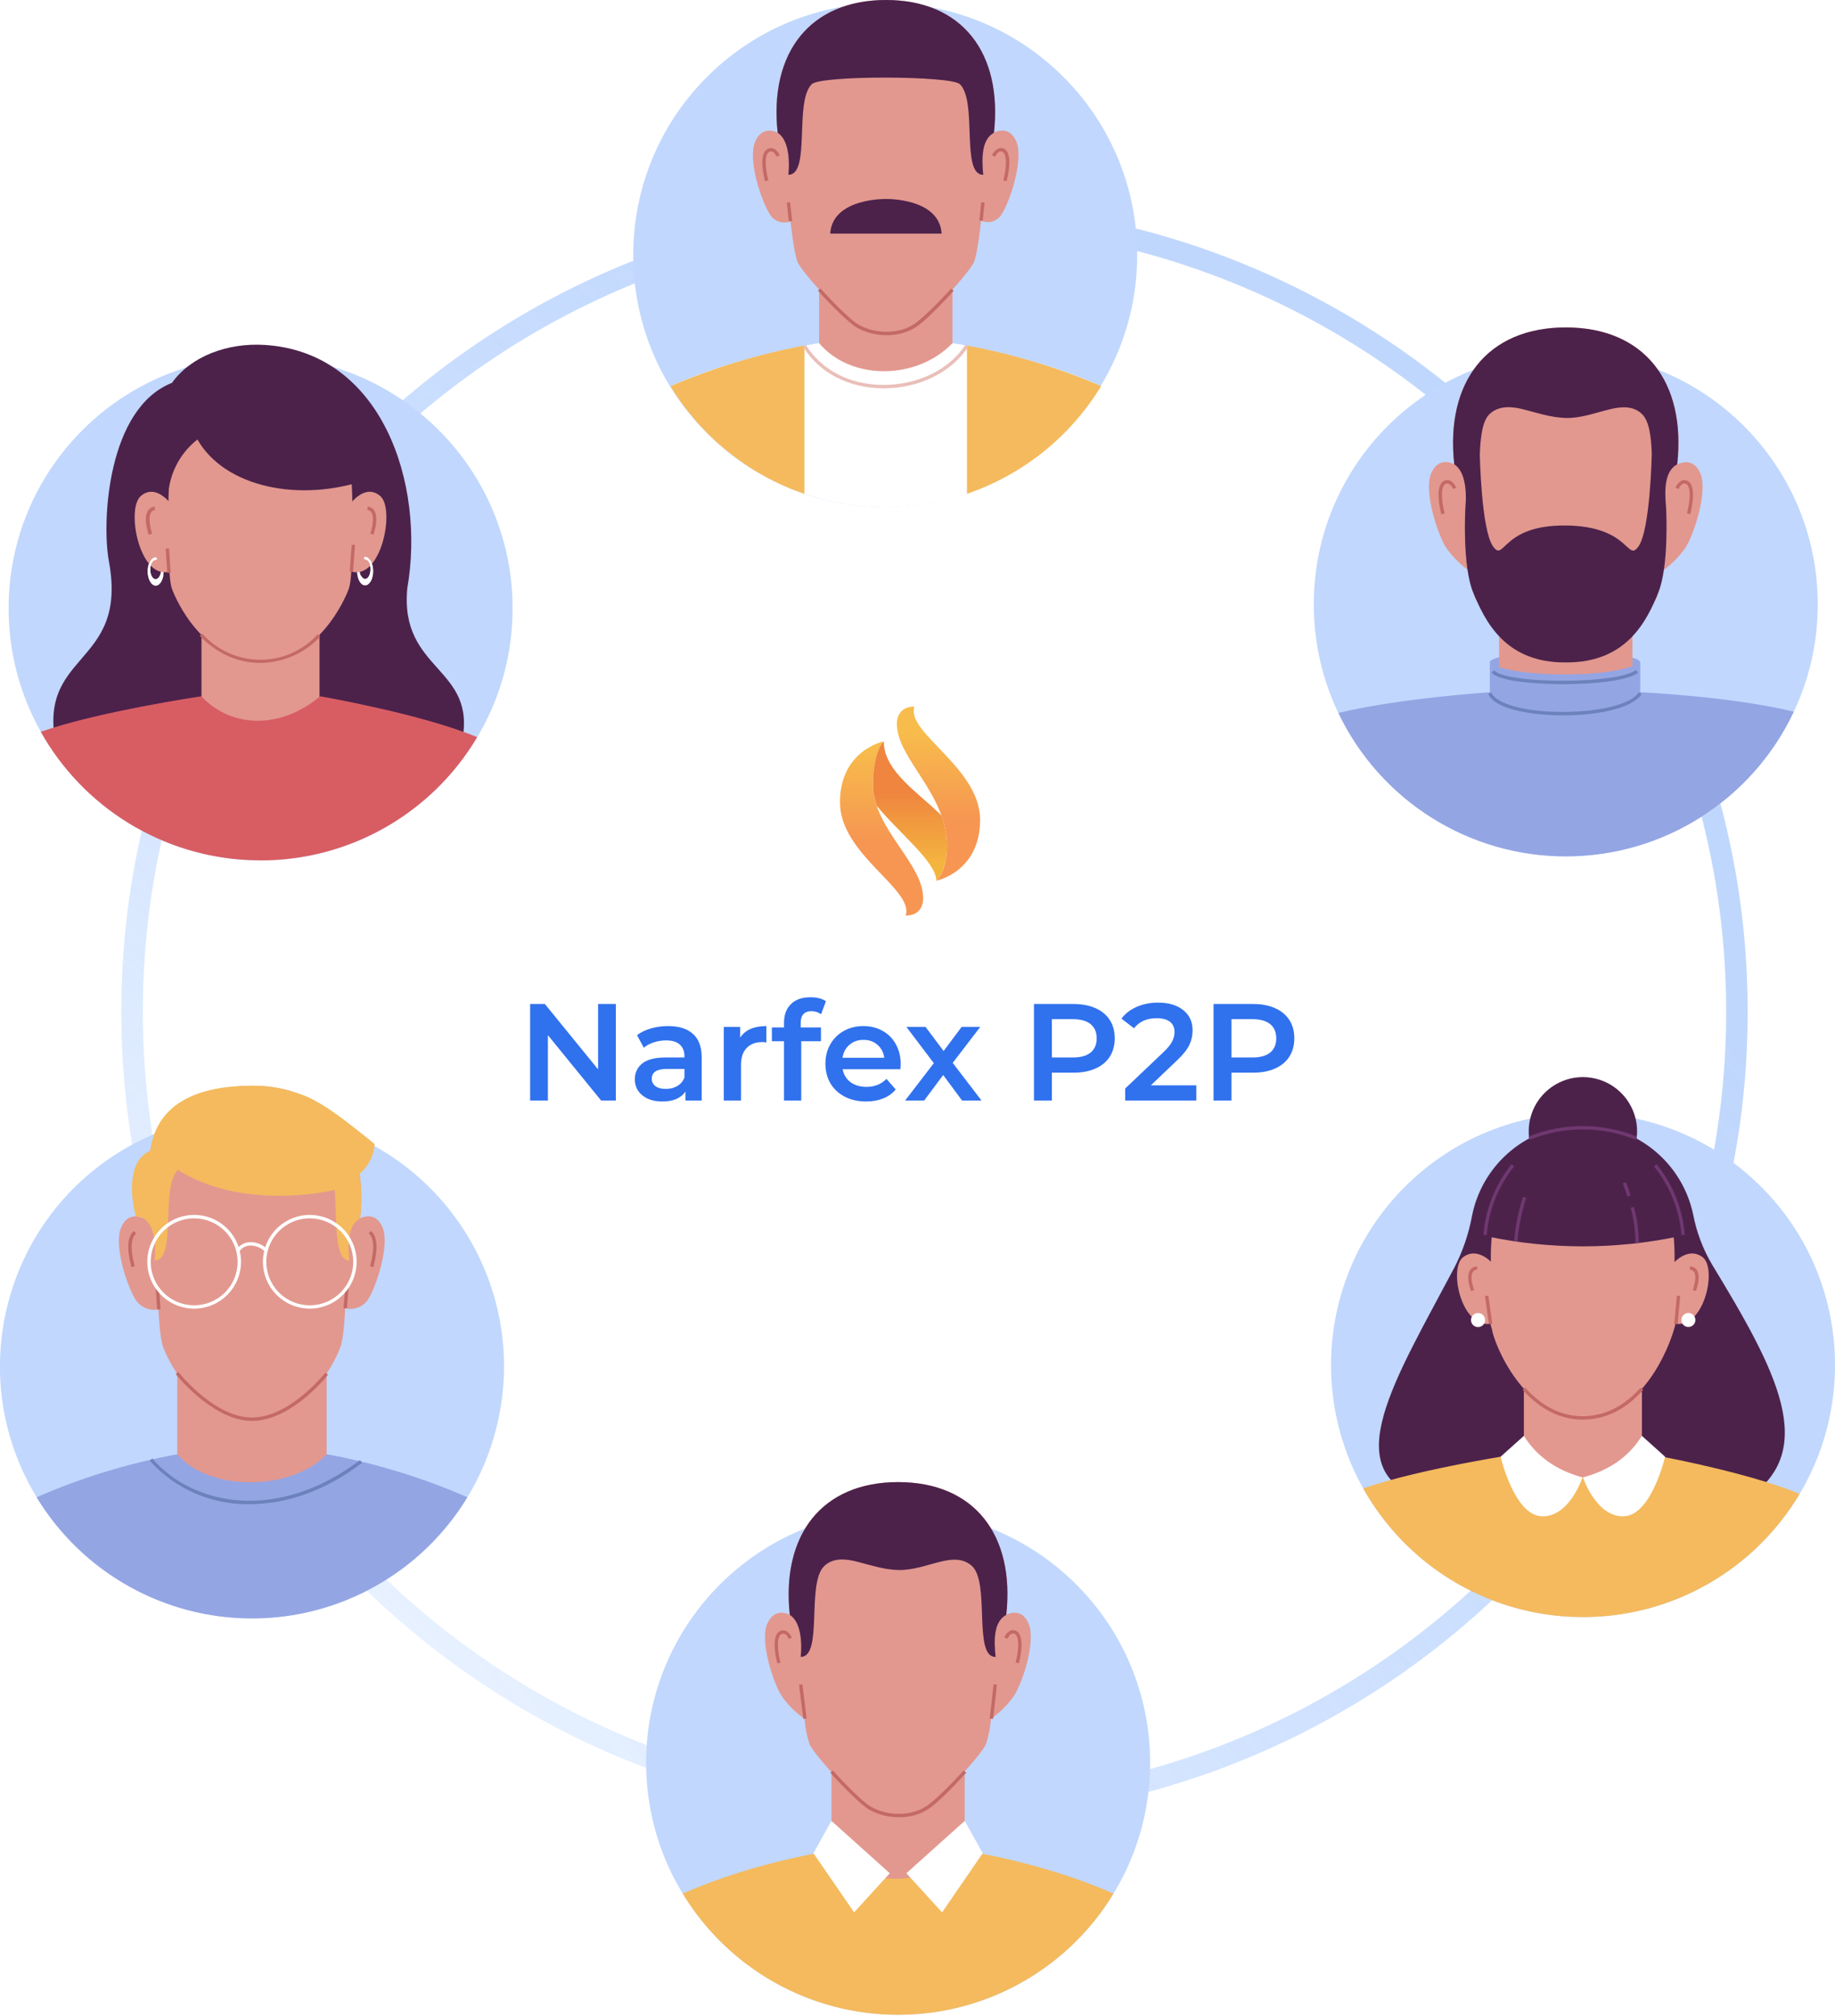 <svg width="426" height="468" viewBox="0 0 426 468" fill="none" xmlns="http://www.w3.org/2000/svg">
<g opacity="0.67" filter="url(#filter0_b_5047_11658)">
<path d="M403.229 234.853C403.229 337.078 319.841 419.974 216.943 419.974C114.046 419.974 30.658 337.078 30.658 234.853C30.658 132.628 114.046 49.731 216.943 49.731C319.841 49.731 403.229 132.628 403.229 234.853Z" stroke="url(#paint0_radial_5047_11658)" stroke-width="5"/>
</g>
<path d="M142.975 233.033V255.433H139.551L127.199 240.265V255.433H123.071V233.033H126.495L138.847 248.201V233.033H142.975ZM155.121 238.153C157.638 238.153 159.558 238.761 160.881 239.977C162.225 241.171 162.897 242.985 162.897 245.417V255.433H159.121V253.353C158.63 254.099 157.926 254.675 157.009 255.081C156.113 255.465 155.025 255.657 153.745 255.657C152.465 255.657 151.345 255.443 150.385 255.017C149.425 254.569 148.678 253.961 148.145 253.193C147.633 252.403 147.377 251.518 147.377 250.537C147.377 249.001 147.942 247.774 149.073 246.857C150.225 245.918 152.027 245.449 154.481 245.449H158.897V245.193C158.897 243.998 158.534 243.081 157.809 242.441C157.105 241.801 156.049 241.481 154.641 241.481C153.681 241.481 152.731 241.63 151.793 241.929C150.875 242.227 150.097 242.643 149.457 243.177L147.889 240.265C148.785 239.582 149.862 239.059 151.121 238.697C152.379 238.334 153.713 238.153 155.121 238.153ZM154.577 252.745C155.579 252.745 156.465 252.521 157.233 252.073C158.022 251.603 158.577 250.942 158.897 250.089V248.105H154.769C152.465 248.105 151.313 248.862 151.313 250.377C151.313 251.102 151.601 251.678 152.177 252.105C152.753 252.531 153.553 252.745 154.577 252.745ZM171.838 240.841C172.99 239.049 175.017 238.153 177.918 238.153V241.961C177.577 241.897 177.268 241.865 176.99 241.865C175.433 241.865 174.217 242.323 173.342 243.241C172.468 244.137 172.03 245.438 172.03 247.145V255.433H168.03V238.345H171.838V240.841ZM188.412 234.697C186.726 234.697 185.884 235.614 185.884 237.449V238.473H190.588V241.673H186.012V255.433H182.012V241.673H179.196V238.473H182.012V237.385C182.012 235.55 182.545 234.11 183.612 233.065C184.678 231.998 186.182 231.465 188.124 231.465C189.66 231.465 190.865 231.774 191.74 232.393L190.62 235.401C189.937 234.931 189.201 234.697 188.412 234.697ZM209.094 246.985C209.094 247.262 209.073 247.657 209.03 248.169H195.622C195.857 249.427 196.465 250.43 197.446 251.177C198.449 251.902 199.686 252.265 201.158 252.265C203.036 252.265 204.582 251.646 205.798 250.409L207.942 252.873C207.174 253.79 206.204 254.483 205.03 254.953C203.857 255.422 202.534 255.657 201.062 255.657C199.185 255.657 197.532 255.283 196.102 254.537C194.673 253.79 193.564 252.755 192.774 251.433C192.006 250.089 191.622 248.574 191.622 246.889C191.622 245.225 191.996 243.731 192.742 242.409C193.51 241.065 194.566 240.019 195.91 239.273C197.254 238.526 198.769 238.153 200.454 238.153C202.118 238.153 203.601 238.526 204.902 239.273C206.225 239.998 207.249 241.033 207.974 242.377C208.721 243.699 209.094 245.235 209.094 246.985ZM200.454 241.353C199.174 241.353 198.086 241.737 197.19 242.505C196.316 243.251 195.782 244.254 195.59 245.513H205.286C205.116 244.275 204.593 243.273 203.718 242.505C202.844 241.737 201.756 241.353 200.454 241.353ZM223.348 255.433L218.964 249.513L214.548 255.433H210.132L216.788 246.761L210.42 238.345H214.868L219.06 243.945L223.252 238.345H227.572L221.172 246.697L227.86 255.433H223.348ZM249.255 233.033C251.197 233.033 252.882 233.353 254.311 233.993C255.762 234.633 256.871 235.55 257.639 236.745C258.407 237.939 258.791 239.358 258.791 241.001C258.791 242.622 258.407 244.041 257.639 245.257C256.871 246.451 255.762 247.369 254.311 248.009C252.882 248.649 251.197 248.969 249.255 248.969H244.199V255.433H240.039V233.033H249.255ZM249.063 245.449C250.877 245.449 252.253 245.065 253.191 244.297C254.13 243.529 254.599 242.43 254.599 241.001C254.599 239.571 254.13 238.473 253.191 237.705C252.253 236.937 250.877 236.553 249.063 236.553H244.199V245.449H249.063ZM277.726 251.913V255.433H261.214V252.649L270.11 244.201C271.112 243.241 271.784 242.409 272.126 241.705C272.488 240.979 272.67 240.265 272.67 239.561C272.67 238.515 272.318 237.715 271.614 237.161C270.91 236.606 269.875 236.329 268.51 236.329C266.227 236.329 264.478 237.107 263.262 238.665L260.35 236.425C261.224 235.251 262.398 234.345 263.87 233.705C265.363 233.043 267.027 232.713 268.862 232.713C271.294 232.713 273.235 233.289 274.686 234.441C276.136 235.593 276.862 237.161 276.862 239.145C276.862 240.361 276.606 241.502 276.094 242.569C275.582 243.635 274.6 244.851 273.15 246.217L267.166 251.913H277.726ZM290.943 233.033C292.884 233.033 294.569 233.353 295.999 233.993C297.449 234.633 298.559 235.55 299.327 236.745C300.095 237.939 300.479 239.358 300.479 241.001C300.479 242.622 300.095 244.041 299.327 245.257C298.559 246.451 297.449 247.369 295.999 248.009C294.569 248.649 292.884 248.969 290.943 248.969H285.887V255.433H281.727V233.033H290.943ZM290.751 245.449C292.564 245.449 293.94 245.065 294.879 244.297C295.817 243.529 296.287 242.43 296.287 241.001C296.287 239.571 295.817 238.473 294.879 237.705C293.94 236.937 292.564 236.553 290.751 236.553H285.887V245.449H290.751Z" fill="#3071EE"/>
<path d="M210.25 212.498C212.283 206.435 195 198.353 195 186.228C195 174.104 205.166 172.083 205.166 172.083C205.166 172.083 202.686 174.094 202.686 182.187C202.686 192.29 214.316 200.373 214.316 208.456C214.316 210.477 213.299 212.498 210.25 212.498Z" fill="url(#paint1_linear_5047_11658)"/>
<path d="M212.283 164C210.25 170.062 227.533 178.145 227.533 190.27C227.533 202.394 217.367 204.415 217.367 204.415C217.367 204.415 219.847 202.394 219.847 196.332C219.847 184.207 208.217 176.124 208.217 168.041C208.217 166.021 209.233 164 212.283 164Z" fill="url(#paint2_linear_5047_11658)"/>
<path d="M218.555 189.279C213.452 184.137 205.166 179.085 205.166 172.083C205.166 172.083 202.686 174.094 202.686 182.187C202.686 183.854 203.011 185.46 203.54 187.026C208.572 193.2 217.366 200.09 217.366 204.415C217.366 204.415 219.846 202.394 219.846 196.332C219.846 193.816 219.348 191.482 218.555 189.279Z" fill="url(#paint3_linear_5047_11658)"/>
<g clip-path="url(#clip0_5047_11658)">
<path d="M246.869 100.58C269.714 77.734 269.714 40.694 246.869 17.848C224.023 -4.998 186.983 -4.998 164.137 17.848C141.292 40.694 141.292 77.734 164.137 100.58C186.983 123.425 224.023 123.425 246.869 100.58Z" fill="#C1D7FD"/>
<path d="M221.116 51.51H190.168V86.471H221.116V51.51Z" fill="#E2988F"/>
<path d="M255.637 89.606C239.121 82.228 221.116 79.649 221.116 79.649C212.857 88.264 197.473 88.39 190.168 79.649C190.168 79.649 172.163 82.259 155.646 89.637C160.867 98.218 168.209 105.312 176.965 110.234C185.721 115.156 195.597 117.741 205.642 117.741C215.687 117.741 225.562 115.156 234.319 110.234C243.075 105.312 250.416 98.218 255.637 89.637V89.606Z" fill="white"/>
<path d="M224.48 80.194V114.611C237.474 110.181 248.5 101.331 255.638 89.606C245.631 85.328 235.182 82.172 224.48 80.194V80.194Z" fill="#F4BA5D"/>
<path d="M186.741 80.205C176.06 82.192 165.631 85.355 155.646 89.637C162.776 101.34 173.777 110.179 186.741 114.622V80.205Z" fill="#F4BA5D"/>
<path d="M205.208 90.129H204.914C196.918 90.046 190.169 86.514 186.406 80.456L187.077 80.048C190.693 85.874 197.201 89.26 204.893 89.343C212.931 89.406 220.33 85.864 224.124 80.037L224.784 80.467C220.928 86.398 213.434 90.129 205.208 90.129Z" fill="#EABFB9"/>
<path d="M235.956 32.887C234.247 28.799 230.716 30.791 230.716 30.791C232.78 12.251 223.338 0 205.689 0C188.041 0 178.514 12.251 180.537 30.811C180.537 30.811 177.047 28.799 175.297 32.908C173.547 37.016 176.712 46.532 178.64 49.613C179.099 50.451 179.85 51.091 180.751 51.412C181.651 51.733 182.638 51.712 183.524 51.353C183.524 51.353 184.236 58.353 185.127 60.732C186.018 63.111 196.11 74.021 199.087 75.687C202.975 77.983 208.707 77.983 212.208 75.687C215.174 74.021 225.266 63.111 226.157 60.722C227.048 58.332 227.75 51.216 227.75 51.216C228.616 51.605 229.597 51.654 230.498 51.353C231.399 51.052 232.154 50.424 232.613 49.592C234.551 46.542 237.664 36.974 235.956 32.887Z" fill="#E2988F"/>
<path d="M205.805 77.783C203.385 77.812 201 77.205 198.888 76.023C197.085 74.975 192.956 70.877 189.875 67.46L190.462 66.936C193.606 70.416 197.63 74.419 199.276 75.321C203.049 77.553 208.624 77.553 211.978 75.362C213.654 74.419 217.689 70.416 220.823 66.978L221.399 67.502C218.329 70.919 214.189 75.059 212.386 76.075C210.398 77.255 208.116 77.847 205.805 77.783V77.783Z" fill="#C46966"/>
<path d="M183.426 46.931L182.645 47.019L183.135 51.393L183.916 51.305L183.426 46.931Z" fill="#C46966"/>
<path d="M227.801 46.923L227.355 51.176L228.137 51.258L228.583 47.005L227.801 46.923Z" fill="#C46966"/>
<path d="M177.614 42.068C177.446 41.46 176.063 36.146 177.981 34.731C178.187 34.56 178.433 34.442 178.697 34.389C178.96 34.336 179.233 34.349 179.49 34.428C179.839 34.59 180.154 34.82 180.414 35.104C180.675 35.388 180.877 35.721 181.009 36.083L180.276 36.366C180.171 36.094 179.773 35.318 179.228 35.172C179.093 35.135 178.953 35.131 178.816 35.158C178.68 35.185 178.552 35.244 178.442 35.329C177.331 36.167 177.813 39.783 178.379 41.858L177.614 42.068Z" fill="#C46966"/>
<path d="M233.682 42.068L232.917 41.858C233.483 39.762 233.965 36.167 232.833 35.318C232.728 35.236 232.604 35.18 232.473 35.155C232.342 35.129 232.207 35.135 232.078 35.172C231.45 35.381 231.03 36.356 231.03 36.366L230.297 36.083C230.436 35.714 230.649 35.376 230.923 35.091C231.196 34.806 231.526 34.581 231.89 34.428C232.135 34.352 232.394 34.335 232.647 34.377C232.899 34.419 233.139 34.518 233.347 34.669C235.233 36.146 233.839 41.46 233.682 42.068Z" fill="#C46966"/>
<path d="M183.032 40.569C188.272 40.569 184.321 23.654 188.44 19.545C190.536 17.449 220.844 17.554 222.856 19.545C226.975 23.654 223.003 40.6 228.254 40.569C227.887 36.649 227.876 32.363 230.758 30.811C232.77 12.251 223.338 0 205.69 0C188.041 0 178.515 12.251 180.538 30.811C182.875 32.331 183.409 36.471 183.032 40.569Z" fill="#4C224B"/>
<path d="M205.69 46.187C205.69 46.187 193.25 45.914 192.736 54.225H218.601C218.088 45.914 205.69 46.187 205.69 46.187Z" fill="#4C224B"/>
</g>
<g clip-path="url(#clip1_5047_11658)">
<path d="M363.5 198.764C395.809 198.764 422 172.572 422 140.264C422 107.955 395.809 81.764 363.5 81.764C331.191 81.764 305 107.955 305 140.264C305 172.572 331.191 198.764 363.5 198.764Z" fill="#C1D7FD"/>
<path d="M363.321 156.225C372.964 156.225 380.781 155.118 380.781 153.752C380.781 152.386 372.964 151.278 363.321 151.278C353.678 151.278 345.861 152.386 345.861 153.752C345.861 155.118 353.678 156.225 363.321 156.225Z" fill="#94A5E4"/>
<path d="M378.969 132.562H348.021V167.523H378.969V132.562Z" fill="#E2988F"/>
<path d="M394.752 109.903C392.992 105.711 389.397 107.807 389.397 107.807C391.472 88.629 381.736 76 363.501 76C345.265 76 335.529 88.629 337.604 107.765C337.604 107.765 334.01 105.669 332.249 109.861C330.488 114.053 333.706 123.936 335.697 127.08C337.193 129.23 339.06 131.097 341.209 132.593C341.346 134.623 341.729 136.629 342.352 138.566C343.274 141.019 353.681 152.274 356.741 153.993C360.755 156.351 366.666 156.351 370.26 153.993C373.321 152.306 383.727 141.05 384.65 138.598C385.275 136.65 385.658 134.634 385.792 132.593C387.941 131.1 389.807 129.237 391.304 127.091C393.296 123.978 396.513 114.116 394.752 109.903Z" fill="#E2988F"/>
<path d="M334.616 119.357C334.438 118.738 333.012 113.268 334.983 111.769C335.198 111.61 335.447 111.503 335.711 111.456C335.974 111.409 336.245 111.423 336.502 111.497C337.217 111.849 337.772 112.459 338.053 113.205L337.32 113.488C337.138 112.959 336.764 112.517 336.272 112.251C336.133 112.212 335.986 112.206 335.845 112.233C335.703 112.261 335.569 112.321 335.454 112.408C334.312 113.278 334.805 117.009 335.391 119.158L334.616 119.357Z" fill="#C46966"/>
<path d="M392.383 119.356L391.629 119.157C392.048 117.617 392.855 113.393 391.545 112.398C391.432 112.313 391.302 112.256 391.164 112.231C391.026 112.205 390.884 112.212 390.748 112.251C390.256 112.517 389.882 112.958 389.7 113.487L388.967 113.204C389.249 112.459 389.803 111.849 390.518 111.496C390.771 111.423 391.038 111.408 391.298 111.454C391.557 111.499 391.803 111.603 392.017 111.758C393.987 113.267 392.561 118.738 392.383 119.356Z" fill="#C46966"/>
<path d="M363.5 76C345.255 76 335.529 88.629 337.604 107.765C340.025 109.327 340.57 113.592 340.193 117.826C340.193 117.826 339.386 131.272 342.037 137.613C344.689 143.953 349.279 153.867 363.49 153.752C377.701 153.867 382.354 143.964 384.953 137.613C387.552 131.262 386.787 117.826 386.787 117.826C386.41 113.781 386.399 109.358 389.365 107.765C391.472 88.629 381.736 76 363.5 76ZM383.465 105.397C383.465 105.397 383.109 122.951 380.394 126.797C377.68 130.643 378.529 122.113 363.5 121.966C348.472 121.819 349.31 130.643 346.596 126.797C343.882 122.951 343.536 105.47 343.536 105.397C343.714 101.519 344.091 97.809 345.758 96.153C347.969 94.005 351.113 94.351 353.775 95.042C356.919 95.849 360.168 96.929 363.49 97.013C367.001 97.107 370.333 95.818 373.708 95C376.318 94.372 379.168 94.089 381.243 96.153C382.91 97.82 383.339 101.519 383.465 105.407V105.397Z" fill="#4C224B"/>
<path d="M416.434 165.175C401.762 161.623 380.802 160.669 380.802 160.669C369.976 169.273 355.44 169.409 345.872 160.669C345.872 160.669 325.247 162.01 310.711 165.469C315.469 175.438 322.954 183.856 332.298 189.749C341.641 195.641 352.463 198.767 363.51 198.764V198.764C374.609 198.764 385.48 195.606 394.852 189.658C404.223 183.71 411.709 175.219 416.434 165.175V165.175Z" fill="#94A5E4"/>
<path d="M345.873 153.752V162.503C358.261 171.642 369.914 171.767 380.782 162.503V153.752C374.61 157.745 349.803 157.2 345.873 153.752Z" fill="#94A5E4"/>
<path d="M362.904 166.034C361.216 166.034 359.518 165.961 357.884 165.814C354.645 165.531 346.953 164.494 345.496 161.056L346.219 160.742C347.121 162.838 351.459 164.462 357.957 165.039C366.907 165.814 378.047 164.378 380.447 160.689L381.108 161.119C378.959 164.41 370.921 166.034 362.904 166.034Z" fill="#6C82BC"/>
<path d="M362.966 158.793C359.822 158.793 356.678 158.646 354.173 158.384C349.729 157.902 347.078 157.126 346.281 156.068L346.91 155.596C347.214 155.995 348.524 156.99 354.246 157.598C363.343 158.562 377.187 157.787 379.765 155.502L380.289 156.089C378.141 157.965 370.323 158.793 362.966 158.793Z" fill="#6C82BC"/>
</g>
<g clip-path="url(#clip2_5047_11658)">
<path d="M408.869 358.199C431.714 335.353 431.714 298.313 408.869 275.467C386.023 252.622 348.983 252.622 326.137 275.467C303.292 298.313 303.292 335.353 326.137 358.199C348.983 381.044 386.023 381.044 408.869 358.199Z" fill="#C1D7FD"/>
<path d="M405.773 347.716C422.279 336.524 412.428 318.121 397.462 293.513C395.348 289.933 393.866 286.016 393.081 281.933C391.845 276.016 388.602 270.71 383.9 266.911C379.199 263.113 373.329 261.057 367.285 261.091C361.241 261.126 355.395 263.249 350.737 267.101C346.08 270.953 342.897 276.296 341.729 282.226C340.951 286.432 339.556 290.501 337.589 294.299C323.818 320.332 310.341 341.313 330.022 347.748L405.773 347.716Z" fill="#4C224B"/>
<path d="M381.177 309.129H353.771V344.091H381.177V309.129Z" fill="#E2988F"/>
<path d="M417.773 346.742C404.872 341.313 381.313 337.236 381.313 337.236C372.279 344.845 360.856 344.792 353.75 337.236C353.75 337.236 329.919 340.768 316.473 345.474C321.331 354.131 328.314 361.408 336.763 366.621C345.212 371.834 354.848 374.81 364.765 375.269C365.687 375.269 366.62 375.332 367.553 375.332C377.683 375.324 387.638 372.685 396.441 367.673C405.245 362.662 412.596 355.449 417.773 346.742V346.742Z" fill="#F4BA5D"/>
<path d="M353.77 333.265L348.373 338.106C348.373 338.106 351.517 351.731 357.952 351.94C364.387 352.15 367.384 342.906 367.384 342.906C361.299 341.257 356.761 338.044 353.77 333.265Z" fill="white"/>
<path d="M381.167 333.265L386.554 338.106C386.554 338.106 383.41 351.731 376.975 351.94C370.54 352.15 367.49 342.906 367.49 342.906C373.653 341.257 378.211 338.044 381.167 333.265Z" fill="white"/>
<path d="M379.887 264.595C381 257.739 376.344 251.279 369.489 250.166C362.633 249.053 356.173 253.709 355.06 260.565C353.947 267.421 358.603 273.881 365.459 274.994C372.314 276.106 378.774 271.451 379.887 264.595Z" fill="#4C224B"/>
<path d="M367.438 266.768C349.768 266.768 345.754 280.046 346.121 293.366C346.121 302.966 345.45 306.078 346.341 308.457C346.834 311.843 353.677 329.103 367.438 329.103C381.198 329.103 387.455 312.754 388.649 308.457C389.54 306.078 388.733 302.966 388.733 293.366C389.121 280.046 385.097 266.768 367.438 266.768Z" fill="#E2988F"/>
<path d="M367.438 329.492C362.292 329.492 357.597 327.165 353.479 322.586L354.055 322.062C358.027 326.505 362.523 328.706 367.438 328.706C372.353 328.706 376.975 326.474 380.884 322.072L381.471 322.596C377.415 327.176 372.689 329.492 367.438 329.492Z" fill="#C46966"/>
<path d="M346.896 293.681C346.896 293.681 343.343 289.09 339.696 291.773C336.049 294.456 339.601 309.673 346.896 306.99C354.19 304.307 346.896 293.681 346.896 293.681Z" fill="#E2988F"/>
<path d="M388.041 293.681C388.041 293.681 391.593 289.09 395.241 291.773C398.888 294.456 395.335 309.673 388.041 306.99C380.747 304.307 388.041 293.681 388.041 293.681Z" fill="#E2988F"/>
<path d="M345.523 300.715L344.744 300.823L345.656 307.362L346.435 307.254L345.523 300.715Z" fill="#C46966"/>
<path d="M389.288 300.723L388.68 307.266L389.462 307.338L390.07 300.796L389.288 300.723Z" fill="#C46966"/>
<path d="M341.488 299.676C340.681 297.328 340.639 295.641 341.362 294.687C341.549 294.446 341.789 294.252 342.064 294.119C342.338 293.987 342.64 293.919 342.945 293.922L342.892 294.708V294.31V294.708C342.713 294.707 342.536 294.748 342.376 294.829C342.216 294.909 342.077 295.025 341.97 295.169C341.593 295.683 341.331 296.835 342.222 299.424L341.488 299.676Z" fill="#C46966"/>
<path d="M393.711 299.675L392.977 299.424C393.868 296.814 393.596 295.672 393.208 295.159C393.102 295.02 392.966 294.907 392.81 294.828C392.653 294.75 392.481 294.709 392.307 294.708V293.922C392.61 293.921 392.909 293.989 393.182 294.122C393.454 294.254 393.693 294.448 393.879 294.687C394.56 295.641 394.528 297.328 393.711 299.675Z" fill="#C46966"/>
<path d="M393.585 306.372C393.585 306.694 393.489 307.008 393.311 307.275C393.133 307.542 392.879 307.75 392.582 307.873C392.285 307.996 391.959 308.028 391.643 307.966C391.328 307.903 391.039 307.748 390.812 307.521C390.585 307.294 390.43 307.005 390.367 306.689C390.304 306.374 390.337 306.048 390.46 305.751C390.583 305.454 390.791 305.2 391.058 305.022C391.325 304.843 391.639 304.748 391.96 304.748C392.174 304.747 392.386 304.788 392.584 304.869C392.781 304.95 392.961 305.07 393.112 305.221C393.263 305.372 393.383 305.552 393.464 305.749C393.545 305.947 393.586 306.159 393.585 306.372V306.372Z" fill="white"/>
<path d="M344.768 306.372C344.77 306.696 344.676 307.013 344.497 307.284C344.319 307.554 344.064 307.765 343.766 307.89C343.467 308.016 343.138 308.05 342.82 307.988C342.503 307.926 342.21 307.771 341.981 307.543C341.751 307.315 341.594 307.023 341.53 306.706C341.466 306.388 341.498 306.059 341.621 305.76C341.745 305.46 341.954 305.204 342.224 305.024C342.493 304.844 342.809 304.748 343.133 304.748C343.347 304.747 343.559 304.788 343.758 304.869C343.956 304.95 344.136 305.069 344.288 305.22C344.44 305.371 344.561 305.551 344.643 305.748C344.725 305.946 344.768 306.158 344.768 306.372V306.372Z" fill="white"/>
<path d="M345.25 286.973C359.905 290.052 375.041 290.052 389.696 286.973C389.696 286.973 389.979 265.342 368.065 264.672C346.151 264.001 345.25 286.973 345.25 286.973Z" fill="#4C224B"/>
<path d="M379.729 264.536C371.84 261.35 363.022 261.35 355.133 264.536L354.85 263.802C362.918 260.549 371.933 260.549 380.002 263.802L379.729 264.536Z" fill="#703870"/>
<path d="M390.358 286.68C389.887 280.836 387.658 275.272 383.965 270.719L384.573 270.216C388.362 274.893 390.649 280.607 391.133 286.607L390.358 286.68Z" fill="#703870"/>
<path d="M345.156 286.68L344.381 286.607C344.854 280.608 347.134 274.893 350.92 270.216L351.528 270.719C347.843 275.275 345.621 280.839 345.156 286.68V286.68Z" fill="#703870"/>
<path d="M352.272 288.19L351.486 288.127C351.779 284.605 352.483 281.13 353.582 277.772L354.326 278.014C353.251 281.315 352.562 284.73 352.272 288.19V288.19Z" fill="#703870"/>
<path d="M380.444 288.536H379.658C379.676 285.758 379.302 282.992 378.547 280.319L379.312 280.12C380.077 282.859 380.458 285.692 380.444 288.536V288.536Z" fill="#703870"/>
<path d="M377.78 277.678C377.204 275.875 376.732 274.67 376.732 274.659L377.456 274.355C377.456 274.408 377.969 275.592 378.566 277.437L377.78 277.678Z" fill="#703870"/>
</g>
<g clip-path="url(#clip3_5047_11658)">
<path d="M60.5 199.704C92.809 199.704 119 173.513 119 141.204C119 108.895 92.809 82.704 60.5 82.704C28.191 82.704 2 108.895 2 141.204C2 173.513 28.191 199.704 60.5 199.704Z" fill="#C1D7FD"/>
<path d="M94.56 136.509C98.752 112.405 88.785 81.813 61.506 80.063C52.807 79.507 44.308 82.704 39.917 88.866C24.867 94.798 23.599 121.229 25.286 130.305C29.898 155.247 7.669 150.961 13.308 174.321L59.776 171.764H61.558L107.189 172.351C110.993 154.755 92.684 155.939 94.56 136.509Z" fill="#4C224B"/>
<path d="M74.177 133.501H46.772V168.463H74.177V133.501Z" fill="#E2988F"/>
<path d="M110.772 171.103C97.882 165.685 74.312 161.608 74.312 161.608C65.278 169.206 53.855 169.165 46.739 161.608C46.739 161.608 22.917 165.13 9.461 169.846C14.321 178.501 21.304 185.776 29.753 190.987C38.202 196.198 47.838 199.172 57.753 199.63C58.686 199.63 59.619 199.704 60.551 199.704C70.684 199.699 80.641 197.061 89.445 192.046C98.249 187.032 105.599 179.815 110.772 171.103Z" fill="#D85D63"/>
<path d="M84.729 129.257C83.681 129.257 82.885 130.724 82.885 132.548C82.885 134.371 83.744 135.859 84.729 135.859C85.714 135.859 86.584 134.382 86.584 132.569C86.584 130.755 85.756 129.257 84.729 129.257ZM84.729 134.392C84.027 134.392 83.461 133.344 83.461 132.128C83.461 130.913 84.027 129.865 84.729 129.865C85.431 129.865 86.008 130.913 86.008 132.128C86.008 133.344 85.431 134.413 84.729 134.413V134.392Z" fill="white"/>
<path d="M34.279 132.569C34.279 134.382 35.107 135.859 36.134 135.859C37.161 135.859 37.979 134.382 37.979 132.569C37.979 130.755 37.151 129.257 36.134 129.257C35.118 129.257 34.279 130.745 34.279 132.569ZM34.856 132.149C34.856 130.902 35.432 129.886 36.134 129.886C36.836 129.886 37.402 130.934 37.402 132.149C37.402 133.365 36.836 134.413 36.134 134.413C35.432 134.413 34.856 133.449 34.856 132.149Z" fill="white"/>
<path d="M60.448 91.161C42.779 91.182 38.765 104.418 39.132 117.728C39.132 127.328 39.069 134.402 39.96 136.781C40.85 139.16 47.065 153.444 60.448 153.476C73.842 153.476 80.036 139.16 80.927 136.792C81.817 134.423 81.754 127.359 81.754 117.739C82.132 104.418 78.107 91.182 60.448 91.161Z" fill="#E2988F"/>
<path d="M60.449 153.864C55.209 153.864 50.461 151.768 46.363 147.576L46.929 147.031C48.604 148.933 50.661 150.459 52.966 151.511C55.272 152.562 57.773 153.115 60.307 153.132C62.84 153.15 65.349 152.633 67.669 151.614C69.989 150.595 72.068 149.098 73.769 147.22L74.335 147.775C72.553 149.678 70.404 151.199 68.017 152.245C65.63 153.292 63.055 153.843 60.449 153.864Z" fill="#C46966"/>
<path d="M39.907 117.278C39.907 117.278 36.355 112.038 32.707 115.108C29.06 118.179 32.613 135.545 39.907 132.464C47.201 129.382 39.907 117.278 39.907 117.278Z" fill="#E2988F"/>
<path d="M81.052 117.278C81.052 117.278 84.605 112.038 88.252 115.108C91.899 118.179 88.347 135.545 81.052 132.464C73.758 129.382 81.052 117.278 81.052 117.278Z" fill="#E2988F"/>
<path d="M39.239 127.3L38.453 127.355L38.847 132.983L39.633 132.928L39.239 127.3Z" fill="#C46966"/>
<path d="M81.646 126.42L81.184 132.628L81.967 132.686L82.43 126.478L81.646 126.42Z" fill="#C46966"/>
<path d="M34.488 124.09C33.65 121.302 33.65 119.374 34.488 118.337C34.663 118.109 34.889 117.925 35.147 117.8C35.405 117.674 35.689 117.611 35.976 117.613V118.399V118.001V118.399C35.814 118.403 35.654 118.445 35.51 118.522C35.367 118.598 35.243 118.707 35.148 118.84C34.782 119.301 34.331 120.579 35.316 123.87L34.488 124.09Z" fill="#C46966"/>
<path d="M86.732 124.09L85.977 123.87C86.963 120.579 86.512 119.301 86.145 118.84C86.05 118.705 85.924 118.596 85.778 118.519C85.633 118.443 85.471 118.402 85.307 118.399V117.613C85.594 117.611 85.877 117.675 86.135 117.801C86.393 117.926 86.619 118.11 86.795 118.336C87.57 119.374 87.57 121.302 86.732 124.09Z" fill="#C46966"/>
<path d="M37.685 133.449C37.556 133.459 37.426 133.459 37.297 133.449H37.214C36.993 134.098 36.595 134.497 36.166 134.497C35.463 134.497 34.887 133.449 34.887 132.233C34.887 131.017 35.453 129.98 36.155 129.969C36.236 129.969 36.313 129.937 36.37 129.88C36.427 129.823 36.459 129.746 36.459 129.665C36.459 129.585 36.427 129.507 36.37 129.45C36.313 129.393 36.236 129.361 36.155 129.361C35.107 129.361 34.31 130.839 34.31 132.652C34.31 134.465 35.139 135.943 36.166 135.943C37.014 135.943 37.727 134.895 37.937 133.511L37.685 133.449Z" fill="white"/>
<path d="M84.793 129.257C84.712 129.257 84.635 129.289 84.578 129.346C84.521 129.403 84.489 129.48 84.489 129.561C84.489 129.641 84.521 129.719 84.578 129.776C84.635 129.833 84.712 129.865 84.793 129.865C85.495 129.865 86.061 130.913 86.061 132.128C86.061 133.344 85.484 134.392 84.782 134.392C84.394 134.392 84.049 134.067 83.818 133.575C83.755 133.575 83.692 133.679 83.619 133.721C83.545 133.763 83.304 133.91 83.137 134.004C83.441 135.052 84.059 135.838 84.782 135.838C85.83 135.838 86.637 134.361 86.637 132.548C86.637 130.735 85.757 129.257 84.793 129.257Z" fill="white"/>
<path d="M39.016 116.209C38.981 113.476 39.579 110.772 40.762 108.309C41.946 105.846 43.683 103.689 45.838 102.009C52.126 113.034 69.46 116.785 85.285 111.304C85.285 111.304 83.755 84.821 59.022 86.372C34.289 87.923 39.016 116.209 39.016 116.209Z" fill="#4C224B"/>
</g>
<g clip-path="url(#clip4_5047_11658)">
<path d="M115.436 330.571C122.858 299.127 103.383 267.619 71.939 260.198C40.494 252.776 8.987 272.251 1.565 303.695C-5.857 335.14 13.618 366.647 45.063 374.069C76.507 381.491 108.015 362.016 115.436 330.571Z" fill="#C1D7FD"/>
<path d="M75.835 309.432H41.156V344.393H75.835V309.432Z" fill="#E2988F"/>
<path d="M88.809 284.887C87.101 280.799 83.622 282.791 83.622 282.791C85.634 264.251 76.191 252 58.501 252C40.81 252 31.368 264.251 33.349 282.812C33.349 282.812 29.869 280.799 28.109 284.908C26.348 289.016 29.513 298.532 31.441 301.613C32.003 302.484 32.811 303.17 33.762 303.582C34.714 303.994 35.766 304.115 36.786 303.929C36.786 303.929 37.017 310.364 37.907 312.743C38.798 315.122 45.066 329.406 58.501 329.406C71.936 329.406 78.12 315.101 79.011 312.722C79.901 310.343 80.132 303.646 80.132 303.646C81.13 303.904 82.184 303.84 83.144 303.464C84.104 303.088 84.92 302.418 85.477 301.55C87.405 298.542 90.518 288.974 88.809 284.887Z" fill="#E2988F"/>
<path d="M58.501 329.794C50.116 329.794 42.267 320.75 40.789 318.926L41.397 318.434C42.833 320.205 50.42 329.008 58.501 329.008C66.581 329.008 74.126 320.33 75.541 318.591L76.149 319.094C74.692 320.875 67 329.794 58.501 329.794Z" fill="#C46966"/>
<path d="M36.939 298.943L36.154 298.995L36.484 303.941L37.269 303.889L36.939 298.943Z" fill="#C46966"/>
<path d="M80.123 298.942L79.75 303.622L80.534 303.685L80.907 299.004L80.123 298.942Z" fill="#C46966"/>
<path d="M30.507 294.099C29.375 289.739 29.553 287.067 31.063 285.715L31.597 286.291C30.34 287.444 30.235 289.949 31.272 293.942L30.507 294.099Z" fill="#C46966"/>
<path d="M86.67 294.099L85.936 293.921C86.984 289.928 86.869 287.424 85.611 286.271L86.135 285.694C87.624 287.067 87.802 289.729 86.67 294.099Z" fill="#C46966"/>
<path d="M86.986 265.541C80.457 260.248 73.917 254.977 68.856 253.688C65.528 252.527 62.024 251.956 58.501 252C46.47 252 36.409 255.7 34.868 267.113C29.346 269.429 30.393 278.368 31.557 282.319C32.196 282.331 32.822 282.5 33.38 282.812V282.812C35.728 284.332 36.262 288.471 35.895 292.569C41.136 292.569 37.174 275.654 41.293 271.546C56.877 281.345 77.69 276.199 77.69 276.199C78.277 282.592 77.418 292.59 81.107 292.569C80.698 288.681 80.698 284.363 83.612 282.812C84.01 279.379 83.957 275.908 83.454 272.489C85.501 270.729 86.771 268.232 86.986 265.541Z" fill="#F4BA5D"/>
<path d="M45.065 303.741C42.914 303.739 40.811 303.099 39.023 301.902C37.235 300.705 35.843 299.005 35.021 297.016C34.2 295.027 33.987 292.84 34.408 290.73C34.83 288.62 35.868 286.683 37.391 285.163C38.914 283.643 40.853 282.609 42.964 282.191C45.074 281.774 47.261 281.991 49.248 282.816C51.235 283.642 52.933 285.038 54.127 286.828C55.32 288.618 55.956 290.722 55.954 292.873C55.948 295.757 54.799 298.522 52.757 300.559C50.716 302.597 47.949 303.741 45.065 303.741V303.741ZM45.065 282.781C43.069 282.783 41.119 283.377 39.461 284.487C37.803 285.597 36.511 287.174 35.748 289.018C34.986 290.863 34.788 292.892 35.178 294.849C35.569 296.806 36.531 298.603 37.943 300.013C39.355 301.424 41.153 302.384 43.111 302.772C45.068 303.161 47.097 302.96 48.94 302.196C50.784 301.432 52.359 300.139 53.468 298.479C54.576 296.82 55.168 294.869 55.168 292.873C55.165 290.196 54.1 287.629 52.205 285.736C50.311 283.844 47.743 282.781 45.065 282.781V282.781Z" fill="white"/>
<path d="M71.926 303.741C69.773 303.743 67.669 303.107 65.878 301.912C64.088 300.718 62.692 299.019 61.867 297.031C61.042 295.042 60.826 292.854 61.246 290.743C61.665 288.632 62.701 286.693 64.223 285.171C65.745 283.649 67.685 282.612 69.796 282.193C71.907 281.773 74.095 281.99 76.083 282.814C78.072 283.639 79.77 285.035 80.965 286.826C82.159 288.616 82.796 290.721 82.794 292.873C82.785 295.753 81.638 298.512 79.602 300.549C77.565 302.585 74.806 303.733 71.926 303.741V303.741ZM71.926 282.781C69.929 282.779 67.977 283.369 66.316 284.477C64.655 285.584 63.36 287.16 62.594 289.004C61.829 290.848 61.627 292.877 62.016 294.836C62.404 296.794 63.364 298.593 64.775 300.006C66.186 301.418 67.985 302.381 69.943 302.771C71.901 303.161 73.93 302.962 75.775 302.198C77.62 301.435 79.197 300.141 80.306 298.481C81.416 296.821 82.008 294.87 82.008 292.873C82.005 290.199 80.942 287.635 79.052 285.744C77.163 283.852 74.6 282.786 71.926 282.781V282.781Z" fill="white"/>
<path d="M61.508 290.515C61.043 290.038 60.482 289.664 59.863 289.418C59.243 289.173 58.579 289.061 57.913 289.089C57.443 289.135 56.988 289.281 56.58 289.518C56.171 289.755 55.818 290.077 55.545 290.462L54.916 289.991C55.257 289.518 55.695 289.123 56.201 288.834C56.708 288.545 57.27 288.367 57.85 288.314C58.624 288.271 59.399 288.394 60.121 288.675C60.844 288.955 61.499 289.385 62.042 289.938L61.508 290.515Z" fill="white"/>
<path d="M108.501 347.516C98.046 342.948 87.099 339.6 75.877 337.539C67.618 346.154 48.461 346.269 41.156 337.539C29.923 339.597 18.965 342.945 8.5 347.516C13.718 356.102 21.06 363.2 29.817 368.126C38.575 373.051 48.453 375.639 58.501 375.639C68.548 375.639 78.427 373.051 87.184 368.126C95.942 363.2 103.283 356.102 108.501 347.516V347.516Z" fill="#94A5E4"/>
<path d="M57.944 349.12C53.583 349.201 49.255 348.343 45.255 346.603C41.255 344.864 37.676 342.284 34.762 339.038L35.359 338.524C44.917 349.612 64.557 353.301 83.568 338.902L84.05 339.531C75.142 346.322 66.087 349.12 57.944 349.12Z" fill="#6C82BC"/>
</g>
<g clip-path="url(#clip5_5047_11658)">
<path d="M208.5 467.634C240.809 467.634 267 441.442 267 409.134C267 376.825 240.809 350.634 208.5 350.634C176.191 350.634 150 376.825 150 409.134C150 441.442 176.191 467.634 208.5 467.634Z" fill="#C1D7FD"/>
<path d="M223.969 401.431H193.021V436.392H223.969V401.431Z" fill="#E2988F"/>
<path d="M238.809 376.887C237.101 372.799 233.622 374.791 233.622 374.791C235.634 356.251 226.191 344 208.501 344C190.811 344 181.368 356.251 183.349 374.812C183.349 374.812 179.869 372.799 178.109 376.908C176.348 381.016 179.513 390.532 181.441 393.613C182.895 395.692 184.704 397.498 186.786 398.947C186.928 400.917 187.304 402.862 187.908 404.743C188.798 407.122 198.891 418.042 201.857 419.708C205.745 422.003 211.488 422.003 214.978 419.708C217.944 418.042 228.036 407.132 228.927 404.743C229.53 402.862 229.906 400.917 230.048 398.947C232.13 397.498 233.939 395.692 235.393 393.613C237.405 390.542 240.518 380.974 238.809 376.887Z" fill="#E2988F"/>
<path d="M208.689 421.783C206.269 421.809 203.885 421.202 201.772 420.023C199.969 418.975 195.84 414.877 192.77 411.461L193.346 410.937C196.49 414.416 200.514 418.419 202.16 419.321C205.933 421.542 211.508 421.542 214.872 419.321C216.549 418.377 220.584 414.374 223.717 410.937L224.294 411.461C221.223 414.877 217.083 419.017 215.281 420.033C213.294 421.229 211.008 421.836 208.689 421.783V421.783Z" fill="#C46966"/>
<path d="M186.28 390.918L185.5 391.015L186.481 398.972L187.261 398.875L186.28 390.918Z" fill="#C46966"/>
<path d="M230.657 390.931L229.771 398.889L230.553 398.976L231.438 391.018L230.657 390.931Z" fill="#C46966"/>
<path d="M180.465 386.067C180.298 385.459 178.914 380.145 180.832 378.731C181.041 378.576 181.284 378.472 181.54 378.426C181.797 378.381 182.06 378.395 182.31 378.469C182.66 378.63 182.975 378.859 183.236 379.144C183.497 379.428 183.699 379.761 183.829 380.124L183.096 380.407C182.991 380.135 182.593 379.359 182.048 379.213C181.914 379.177 181.773 379.172 181.636 379.199C181.5 379.226 181.372 379.285 181.262 379.37C180.161 380.208 180.633 383.824 181.199 385.899L180.465 386.067Z" fill="#C46966"/>
<path d="M236.534 386.067L235.768 385.858C236.345 383.762 236.816 380.167 235.695 379.318C235.589 379.234 235.464 379.176 235.331 379.151C235.197 379.125 235.06 379.132 234.93 379.171C234.301 379.381 233.882 380.356 233.882 380.366L233.148 380.083C233.279 379.72 233.481 379.387 233.742 379.102C234.002 378.818 234.317 378.588 234.668 378.427C234.913 378.354 235.172 378.338 235.424 378.38C235.677 378.422 235.916 378.52 236.125 378.668C238.085 380.146 236.691 385.459 236.534 386.067Z" fill="#C46966"/>
<path d="M185.894 384.569C191.134 384.569 187.173 367.654 191.292 363.545C193.388 361.449 196.437 361.806 199.057 362.497C202.117 363.273 205.262 364.321 208.489 364.405C211.895 364.499 215.134 363.252 218.404 362.455C220.94 361.837 223.644 361.575 225.74 363.566C229.858 367.675 225.886 384.621 231.137 384.589C230.697 380.68 230.697 376.363 233.61 374.812C235.633 356.251 226.19 344 208.5 344C190.809 344 181.367 356.251 183.348 374.812C185.727 376.331 186.261 380.471 185.894 384.569Z" fill="#4C224B"/>
<path d="M258.501 439.516C241.985 432.18 223.98 429.539 223.98 429.539C215.711 438.154 200.305 438.321 193.021 429.539C193.021 429.539 175.017 432.149 158.5 439.516C163.718 448.102 171.06 455.2 179.817 460.126C188.575 465.051 198.453 467.639 208.501 467.639C218.548 467.639 228.427 465.051 237.184 460.126C245.941 455.2 253.283 448.102 258.501 439.516V439.516Z" fill="#F4BA5D"/>
<path d="M188.84 430.136L193.021 422.632L206.562 434.789L198.282 443.865L188.84 430.136Z" fill="white"/>
<path d="M228.14 430.136L223.958 422.632L210.418 434.789L218.708 443.865L228.14 430.136Z" fill="white"/>
</g>
<defs>
<filter id="filter0_b_5047_11658" x="18.158" y="37.231" width="397.57" height="395.243" filterUnits="userSpaceOnUse" color-interpolation-filters="sRGB">
<feFlood flood-opacity="0" result="BackgroundImageFix"/>
<feGaussianBlur in="BackgroundImageFix" stdDeviation="5"/>
<feComposite in2="SourceAlpha" operator="in" result="effect1_backgroundBlur_5047_11658"/>
<feBlend mode="normal" in="SourceGraphic" in2="effect1_backgroundBlur_5047_11658" result="shape"/>
</filter>
<radialGradient id="paint0_radial_5047_11658" cx="0" cy="0" r="1" gradientUnits="userSpaceOnUse" gradientTransform="translate(28.158 435.97) rotate(-42.134) scale(411.331 1021.85)">
<stop offset="0.146" stop-color="#73ABFF" stop-opacity="0.19"/>
<stop offset="1" stop-color="#A1C3FC"/>
</radialGradient>
<linearGradient id="paint1_linear_5047_11658" x1="204.658" y1="173.742" x2="204.658" y2="195.227" gradientUnits="userSpaceOnUse">
<stop stop-color="#F7BC4B"/>
<stop offset="1" stop-color="#F69652"/>
</linearGradient>
<linearGradient id="paint2_linear_5047_11658" x1="217.875" y1="169.878" x2="217.875" y2="190.294" gradientUnits="userSpaceOnUse">
<stop stop-color="#F7BC4B"/>
<stop offset="1" stop-color="#F69652"/>
</linearGradient>
<linearGradient id="paint3_linear_5047_11658" x1="211.266" y1="200.634" x2="211.266" y2="183.936" gradientUnits="userSpaceOnUse">
<stop stop-color="#F4B53F"/>
<stop offset="1" stop-color="#EF853F"/>
</linearGradient>
<clipPath id="clip0_5047_11658">
<rect width="117" height="117.713" fill="white" transform="translate(147)"/>
</clipPath>
<clipPath id="clip1_5047_11658">
<rect width="117" height="122.764" fill="white" transform="translate(305 76)"/>
</clipPath>
<clipPath id="clip2_5047_11658">
<rect width="117" height="125.332" fill="white" transform="translate(309 250)"/>
</clipPath>
<clipPath id="clip3_5047_11658">
<rect width="117" height="119.704" fill="white" transform="translate(2 80)"/>
</clipPath>
<clipPath id="clip4_5047_11658">
<rect width="117" height="123.634" fill="white" transform="translate(0 252)"/>
</clipPath>
<clipPath id="clip5_5047_11658">
<rect width="117" height="123.634" fill="white" transform="translate(150 344)"/>
</clipPath>
</defs>
</svg>
